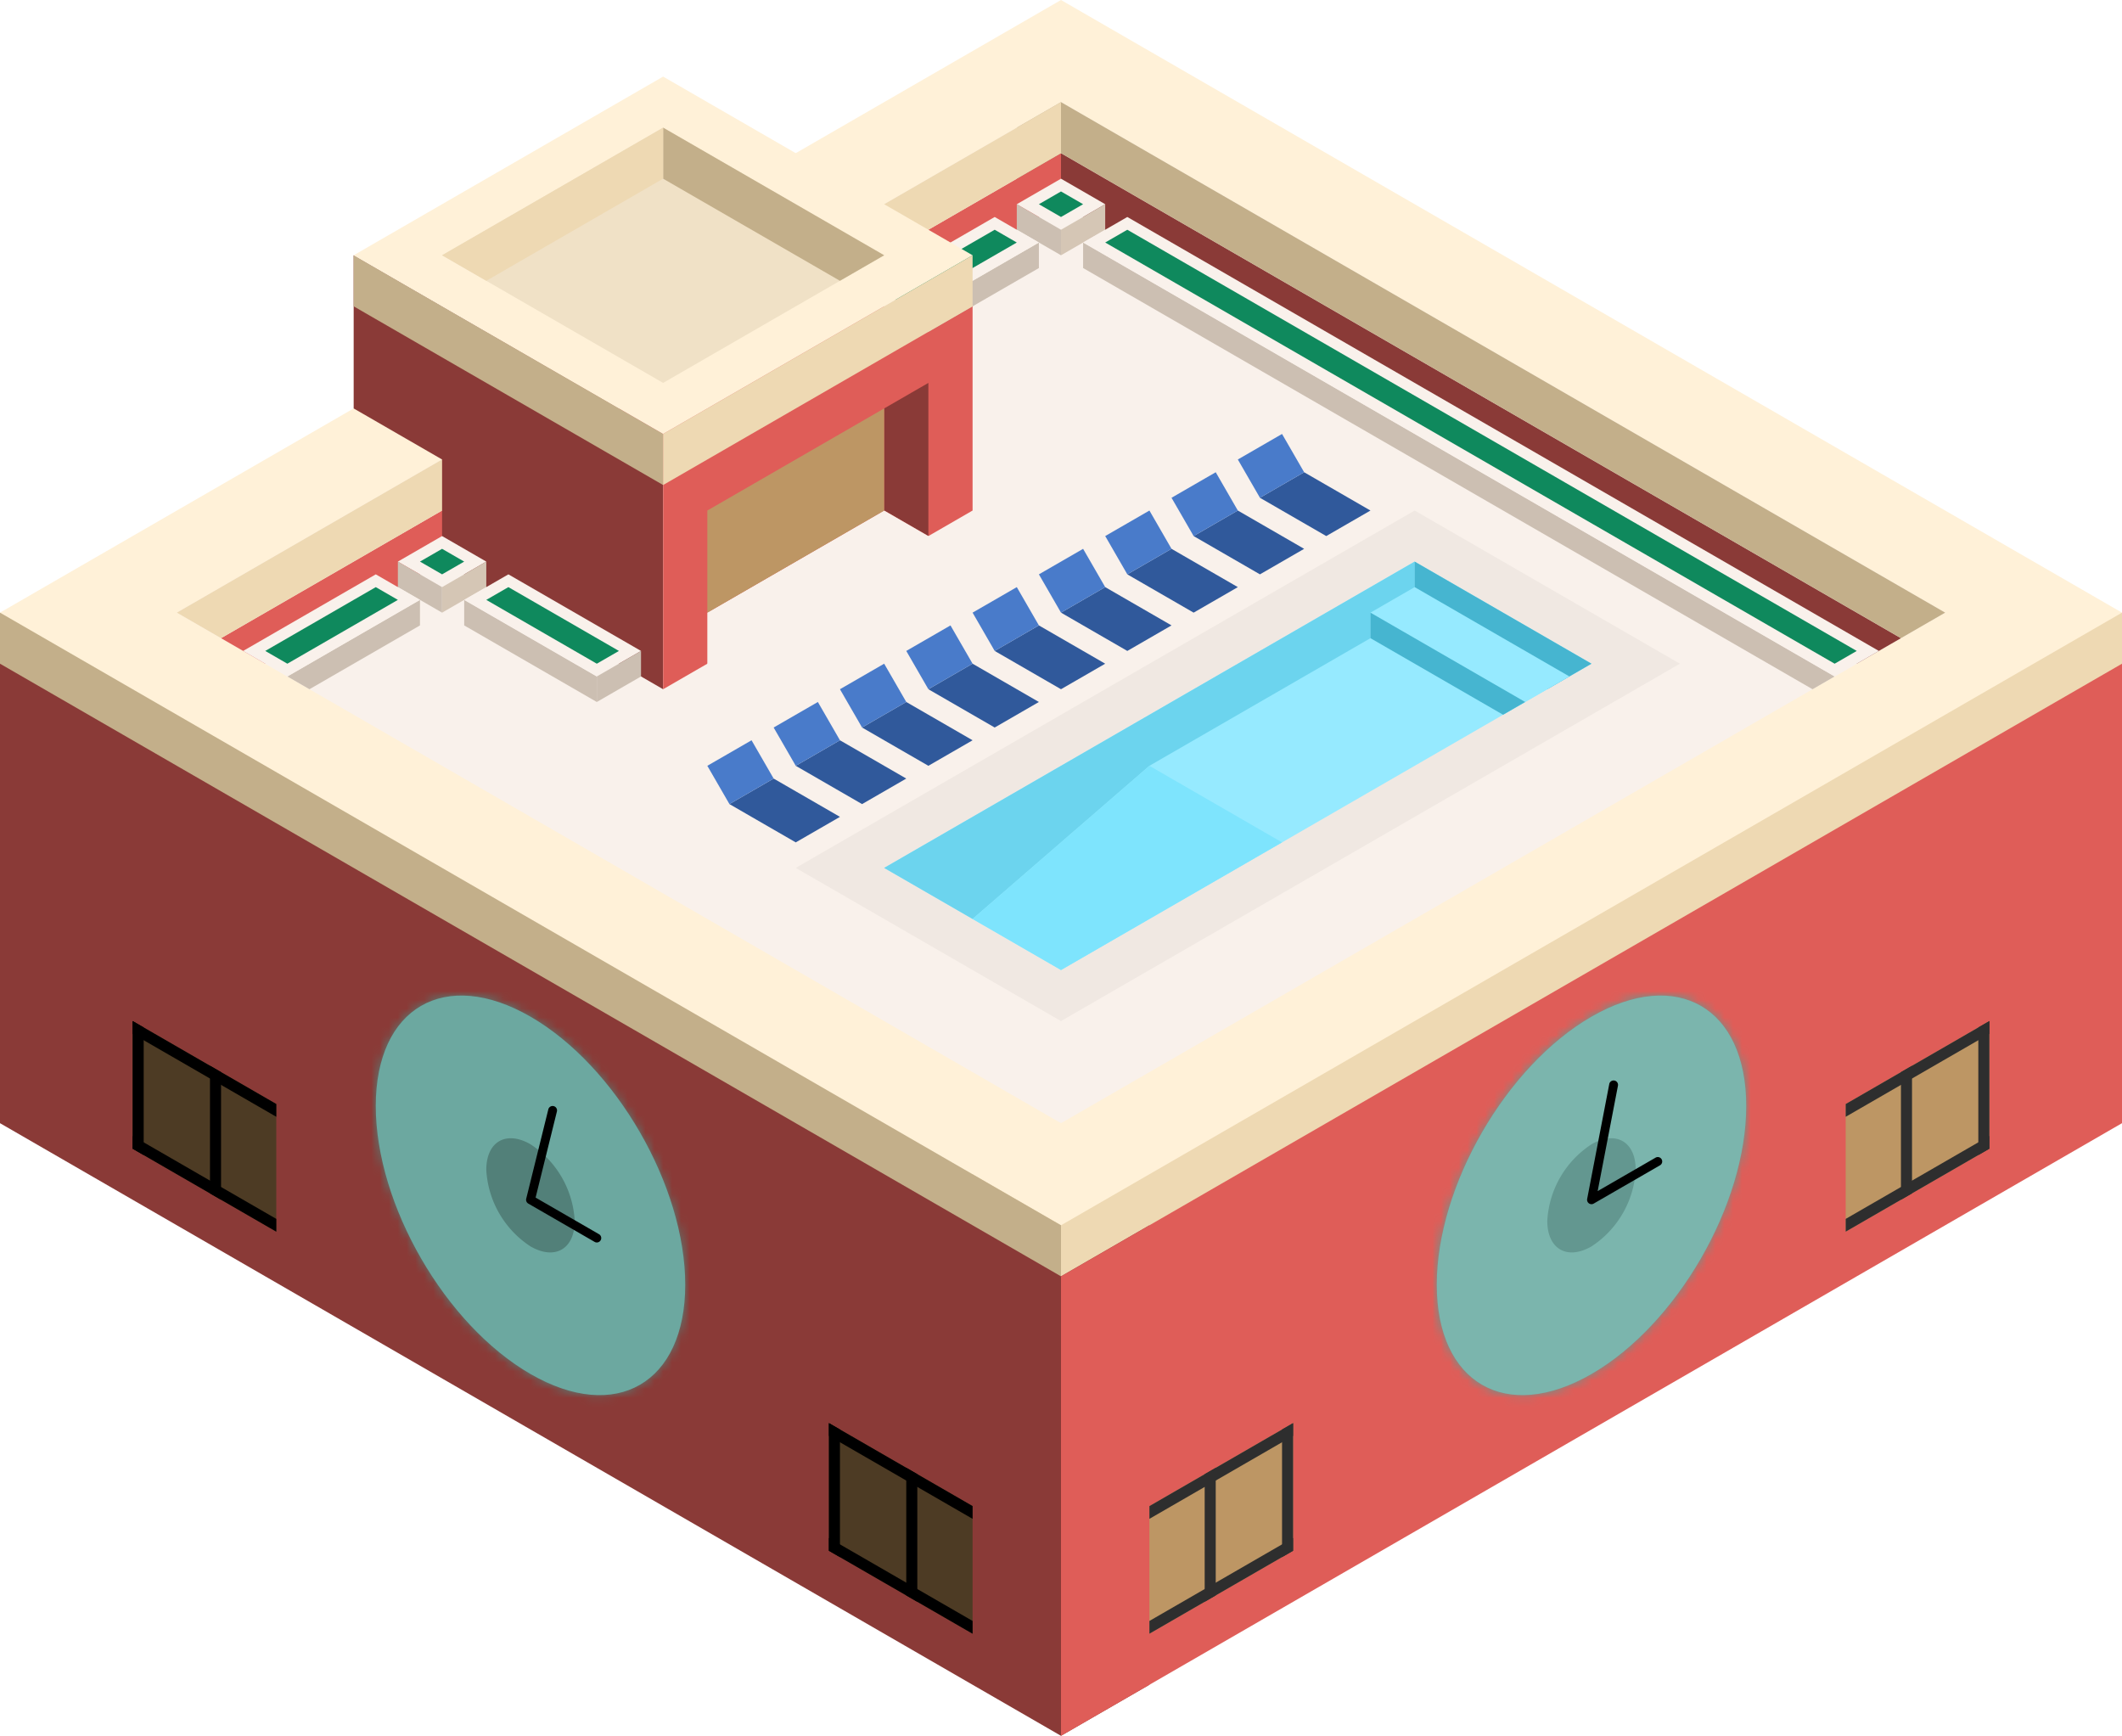 <svg id="Layer_1" data-name="Layer 1" xmlns="http://www.w3.org/2000/svg" xmlns:xlink="http://www.w3.org/1999/xlink" viewBox="0 0 240 196.299">
  <defs>
    <style>
      .cls-1 {
        fill: #fff;
      }

      .slope-top {
        fill: #fff1d8;
      }

      .slope-R {
        fill: #eed9b3;
      }

      .slope-L {
        fill: #c3af8a;
      }

      .exterior-L-light {
        fill: #8a3a37;
      }

      .exterior-R-light {
        fill: #df5d58;
      }

      .window-L-prim {
        fill: #4d3b24;
      }

      .cls-2 {
        mask: url(#mask);
      }

      .cls-3, .cls-4 {
        fill: #6ca8a0;
      }

      .cls-3 {
        stroke: #528079;
      }

      .cls-3, .cls-8 {
        stroke-linecap: square;
        stroke-miterlimit: 3;
        stroke-width: 6px;
      }

      .cls-5 {
        fill: #528079;
      }

      .window-R-prim {
        fill: #bd9664;
      }

      .cls-6 {
        fill: #2e2e2e;
      }

      .cls-7 {
        mask: url(#mask-2);
      }

      .cls-8, .cls-9 {
        fill: #7bb5ad;
      }

      .cls-8 {
        stroke: #639790;
      }

      .cls-10 {
        fill: #639790;
      }

      .cls-11 {
        fill: #f9f1eb;
      }

      .cls-12 {
        fill: #30599b;
      }

      .cls-13 {
        fill: #497bca;
      }

      .cls-14 {
        fill: #f0e8e2;
      }

      .cls-15 {
        fill: #96eaff;
      }

      .cls-16 {
        fill: #6cd4ee;
      }

      .cls-17 {
        fill: #7ee4fd;
      }

      .cls-18 {
        fill: #46b5d0;
      }

      .cls-19 {
        fill: #ccbfb2;
      }

      .cls-20 {
        fill: #d5c6b5;
      }

      .cls-21 {
        fill: #0f895d;
      }

      .slope-top-dark {
        fill: #f0e1c6;
      }
    </style>
    <mask id="mask" x="39.5" y="109.584" width="41" height="51.189" maskUnits="userSpaceOnUse">
      <g id="_mask_MzS5qr0H9bDYpxwLWR5IgyZSW4ORv137" data-name=" mask MzS5qr0H9bDYpxwLWR5IgyZSW4ORv137">
        <path class="cls-1" d="M60,155.385h0c-9.659-5.576-17.5-19.158-17.5-30.311h0c0-11.152,7.841-15.68,17.5-10.103h0c9.659,5.576,17.5,19.158,17.5,30.311h0C77.5,156.434,69.659,160.962,60,155.385Z"/>
      </g>
    </mask>
    <mask id="mask-2" x="159.5" y="109.584" width="41" height="51.189" maskUnits="userSpaceOnUse">
      <g id="_mask_hVP3sQGbKg9apEc7sCPuwq0puEorweCS" data-name=" mask hVP3sQGbKg9apEc7sCPuwq0puEorweCS">
        <path class="cls-1" d="M180,155.385h0c9.659-5.576,17.5-19.158,17.5-30.311h0c0-11.152-7.841-15.68-17.5-10.103h0c-9.659,5.576-17.5,19.158-17.5,30.311h0C162.5,156.434,170.341,160.962,180,155.385Z"/>
      </g>
    </mask>
  </defs>
  <title>Artboard 10</title>
  <g id="root">
    <g>
      <path class="slope-top" d="M0,69.282V80.829l120,69.282L240,80.829V69.282L120,0Z"/>
      <path class="slope-R" d="M110,132.791v11.547l10,5.773L240,80.829V69.282L120,138.564Z"/>
      <path class="slope-L" d="M120,150.111,0,80.829V69.282l120,69.282Z"/>
      <path class="exterior-L-light" d="M0,75.056l120,69.282,10-5.774v51.962l-10,5.773L0,127.017Z"/>
      <path class="exterior-R-light" d="M240,75.056,120,144.338v51.961l120-69.282Z"/>
      <g>
        <path class="window-L-prim" d="M93.75,160.937v14.434L110,184.752V170.319Z"/>
        <path d="M110,183.309l-16.25-9.382v1.444L110,184.752Z"/>
        <path d="M110,171.762,93.75,162.38v-1.443L110,170.319Z"/>
        <path d="M93.75,160.937l1.25.721v14.434l-1.25-.721Z"/>
        <path d="M102.5,165.989l1.25.721v14.434l-1.25-.722Z"/>
      </g>
      <g>
        <path class="window-L-prim" d="M15,115.47v14.434l16.25,9.382V124.852Z"/>
        <path d="M31.25,137.843,15,128.461v1.443l16.25,9.382Z"/>
        <path d="M31.25,126.296,15,116.914V115.47l16.25,9.382Z"/>
        <path d="M15,115.47l1.25.722v14.434L15,129.904Z"/>
        <path d="M23.75,120.522l1.25.722v14.434l-1.25-.722Z"/>
      </g>
      <g>
        <g class="cls-2">
          <path class="cls-3" d="M60,155.385h0c-9.659-5.576-17.5-19.158-17.5-30.311h0c0-11.152,7.841-15.68,17.5-10.103h0c9.659,5.576,17.5,19.158,17.5,30.311h0C77.5,156.434,69.659,160.962,60,155.385Z"/>
        </g>
        <path class="cls-4" d="M60,155.385h0c-9.659-5.576-17.5-19.158-17.5-30.311h0c0-11.152,7.841-15.68,17.5-10.103h0c9.659,5.576,17.5,19.158,17.5,30.311h0C77.5,156.434,69.659,160.962,60,155.385Z"/>
        <path class="cls-5" d="M60,140.952h0a11.059,11.059,0,0,1-5-8.661h0c0-3.186,2.24-4.48,5-2.886h0a11.056,11.056,0,0,1,5,8.66h0C65,141.251,62.76,142.545,60,140.952Z"/>
      </g>
      <g>
        <path class="window-R-prim" d="M146.25,160.937v14.434L130,184.752V170.319Z"/>
        <path class="cls-6" d="M130,183.309l16.25-9.382v1.444L130,184.752Z"/>
        <path class="cls-6" d="M130,171.762l16.25-9.382v-1.443L130,170.319Z"/>
        <path class="cls-6" d="M146.25,160.937l-1.25.721v14.434l1.25-.721Z"/>
        <path class="cls-6" d="M137.5,165.989l-1.25.721v14.434l1.25-.722Z"/>
      </g>
      <g>
        <path class="window-R-prim" d="M225,115.47v14.434l-16.25,9.382V124.852Z"/>
        <path class="cls-6" d="M208.75,137.843,225,128.461v1.443l-16.25,9.382Z"/>
        <path class="cls-6" d="M208.75,126.296,225,116.914V115.47l-16.25,9.382Z"/>
        <path class="cls-6" d="M225,115.47l-1.25.722v14.434l1.25-.722Z"/>
        <path class="cls-6" d="M216.25,120.522l-1.25.722v14.434l1.25-.722Z"/>
      </g>
      <g class="cls-7">
        <path class="cls-8" d="M180,155.385h0c9.659-5.576,17.5-19.158,17.5-30.311h0c0-11.152-7.841-15.68-17.5-10.103h0c-9.659,5.576-17.5,19.158-17.5,30.311h0C162.5,156.434,170.341,160.962,180,155.385Z"/>
      </g>
      <path class="cls-9" d="M180,155.385h0c9.659-5.576,17.5-19.158,17.5-30.311h0c0-11.152-7.841-15.68-17.5-10.103h0c-9.659,5.576-17.5,19.158-17.5,30.311h0C162.5,156.434,170.341,160.962,180,155.385Z"/>
      <path class="cls-10" d="M180,140.952h0a11.059,11.059,0,0,0,5-8.661h0c0-3.186-2.24-4.48-5-2.886h0a11.056,11.056,0,0,0-5,8.66h0C175,141.251,177.24,142.545,180,140.952Z"/>
      <path d="M180,136.178a.5.5,0,0,1-.491-.595l2.5-12.991a.5.5,0,0,1,.982.189l-2.293,11.916,6.552-3.783a.5.5,0,0,1,.5.866l-7.5,4.33A.499.499,0,0,1,180,136.178Z"/>
      <path d="M67.5,140.508a.497.497,0,0,1-.249-.067l-7.5-4.33a.5.5,0,0,1-.235-.553l2.5-10.104a.5.5,0,1,1,.971.24l-2.41,9.739,7.174,4.142a.5.5,0,0,1-.251.933Z"/>
      <path class="cls-11" d="M120,127.017,220,69.282,120,11.547,20,69.282Z"/>
      <path class="exterior-L-light" d="M120,17.321l-5,2.887v5.773l5-2.887,90,51.962,5-2.887Z"/>
      <path class="exterior-R-light" d="M25,72.169l95-54.848v5.773L30,75.056Z"/>
      <path class="slope-L" d="M115,14.434l5-2.887L220,69.282l-5,2.887L120,17.321l-5,2.887Z"/>
      <path class="slope-R" d="M25,72.169l-5-2.887L120,11.547v5.774Z"/>
      <path class="cls-12" d="M90,95.263l5-2.887-7.5-4.33-5,2.887Z"/>
      <path class="cls-12" d="M105,86.603l5-2.887-7.5-4.33-5,2.887Z"/>
      <path class="cls-12" d="M120,77.943l5-2.887-7.5-4.33-5,2.887Z"/>
      <path class="cls-12" d="M135,69.282l5-2.886-7.5-4.33-5,2.886Z"/>
      <path class="cls-12" d="M150,60.622l5-2.887-7.5-4.33-5,2.887Z"/>
      <path class="cls-12" d="M97.5,90.933l5-2.887L95,83.716l-5,2.887Z"/>
      <path class="cls-12" d="M112.5,82.273l5-2.887-7.5-4.33-5,2.887Z"/>
      <path class="cls-12" d="M127.5,73.613l5-2.887-7.5-4.33-5,2.886Z"/>
      <path class="cls-12" d="M142.5,64.952l5-2.886L140,57.735l-5,2.887Z"/>
      <path class="cls-13" d="M85,83.716l2.5,4.33-5,2.887L80,86.603Z"/>
      <path class="cls-13" d="M100,75.056l2.5,4.33-5,2.887L95,77.943Z"/>
      <path class="cls-13" d="M115,66.396l2.5,4.33-5,2.887L110,69.282Z"/>
      <path class="cls-13" d="M130,57.735l2.5,4.331-5,2.886-2.5-4.33Z"/>
      <path class="cls-13" d="M145,49.075l2.5,4.33-5,2.887-2.5-4.33Z"/>
      <path class="cls-13" d="M92.5,79.386l2.5,4.33-5,2.887-2.5-4.33Z"/>
      <path class="cls-13" d="M107.5,70.726l2.5,4.33-5,2.887-2.5-4.33Z"/>
      <path class="cls-13" d="M122.5,62.066l2.5,4.33-5,2.886-2.5-4.33Z"/>
      <path class="cls-13" d="M137.5,53.405l2.5,4.33-5,2.887-2.5-4.33Z"/>
      <path class="exterior-L-light" d="M40,46.188l10,5.774V63.509L75,77.943V49.075L40,28.868Z"/>
      <path class="exterior-R-light" d="M75,77.943V49.075l35-20.207V57.735Z"/>
      <path class="slope-L" d="M40,28.868,75,49.075v5.774L40,34.641Z"/>
      <path class="exterior-L-light" d="M105,60.622l-5-2.887V46.188l5-2.886Z"/>
      <path class="cls-11" d="M80,80.829V69.282l20-11.547,10,5.774Z"/>
      <path class="window-R-prim" d="M100,46.188,80,57.735V69.282l20-11.547Z"/>
      <path class="cls-14" d="M120,115.47l70-40.414L160,57.735,90,98.15Z"/>
      <path class="cls-15" d="M100,98.15l60-34.641,20,11.547-60,34.641Z"/>
      <path class="cls-16" d="M160,63.509v5.773L130,86.603l-20,17.32L100,98.15Z"/>
      <path class="cls-17" d="M145,95.263l-15-8.66-20,17.32,10,5.774Z"/>
      <path class="cls-18" d="M160,63.509v5.773l15,8.661,5-2.887Z"/>
      <path class="cls-15" d="M160,66.396l-5,2.886v2.887l15,8.66,7.5-4.33Z"/>
      <path class="cls-18" d="M155,69.282l17.5,10.104L170,80.829l-15-8.66Z"/>
      <path class="cls-11" d="M45,63.509l5,2.887,5-2.887-5-2.887Z"/>
      <path class="cls-11" d="M115,23.094l5,2.887,5-2.887-5-2.886Z"/>
      <path class="cls-19" d="M50,69.282l-5-2.886V63.509l5,2.887Z"/>
      <path class="cls-19" d="M120,28.868l-5-2.887V23.094l5,2.887Z"/>
      <path class="cls-20" d="M55,63.509v2.887l-5,2.886V66.396Z"/>
      <path class="cls-20" d="M125,23.094v2.887l-5,2.887V25.981Z"/>
      <path class="cls-21" d="M50,62.066l-2.5,1.443L50,64.952l2.5-1.443Z"/>
      <path class="cls-21" d="M120,21.651l-2.5,1.443,2.5,1.444,2.5-1.444Z"/>
      <path class="cls-19" d="M67.5,79.386l-15-8.66V67.839l15,8.66Z"/>
      <path class="cls-19" d="M205,77.943,122.5,30.311V27.424l85,49.075Z"/>
      <path class="cls-19" d="M35,77.943l12.5-7.217V67.839l-15,8.66Z"/>
      <path class="cls-19" d="M105,37.528l12.5-7.217V27.424l-15,8.661Z"/>
      <path class="cls-11" d="M72.5,73.613l-5,2.886-15-8.66,5-2.887Z"/>
      <path class="cls-11" d="M212.5,73.613l-5,2.886-85-49.074,5-2.887Z"/>
      <path class="cls-11" d="M27.5,73.613l5,2.886,15-8.66-5-2.887Z"/>
      <path class="cls-11" d="M97.5,33.198l5,2.887,15-8.66-5-2.887Z"/>
      <path class="cls-19" d="M67.5,79.386l5-2.887V73.613l-5,2.886Z"/>
      <path class="cls-21" d="M57.5,66.396,55,67.839l12.5,7.217L70,73.613Z"/>
      <path class="cls-21" d="M127.5,25.981,125,27.425l82.5,47.631,2.5-1.443Z"/>
      <path class="cls-21" d="M42.5,66.396,45,67.839,32.5,75.056,30,73.613Z"/>
      <path class="cls-21" d="M112.5,25.981l2.5,1.444-12.5,7.216L100,33.198Z"/>
      <path class="slope-top" d="M40,28.868,75,8.661l35,20.207L75,49.075Z"/>
      <path class="slope-R" d="M110,28.868,75,49.075v5.774l35-20.208Z"/>
      <path class="slope-top-dark" d="M50,28.868,75,43.302l25-14.434L75,14.434Z"/>
      <path class="slope-L" d="M75,14.434v5.774L95,31.755l5-2.887Z"/>
      <path class="slope-R" d="M50,28.868,75,14.434v5.774L55,31.755Z"/>
    </g>
  </g>
</svg>
